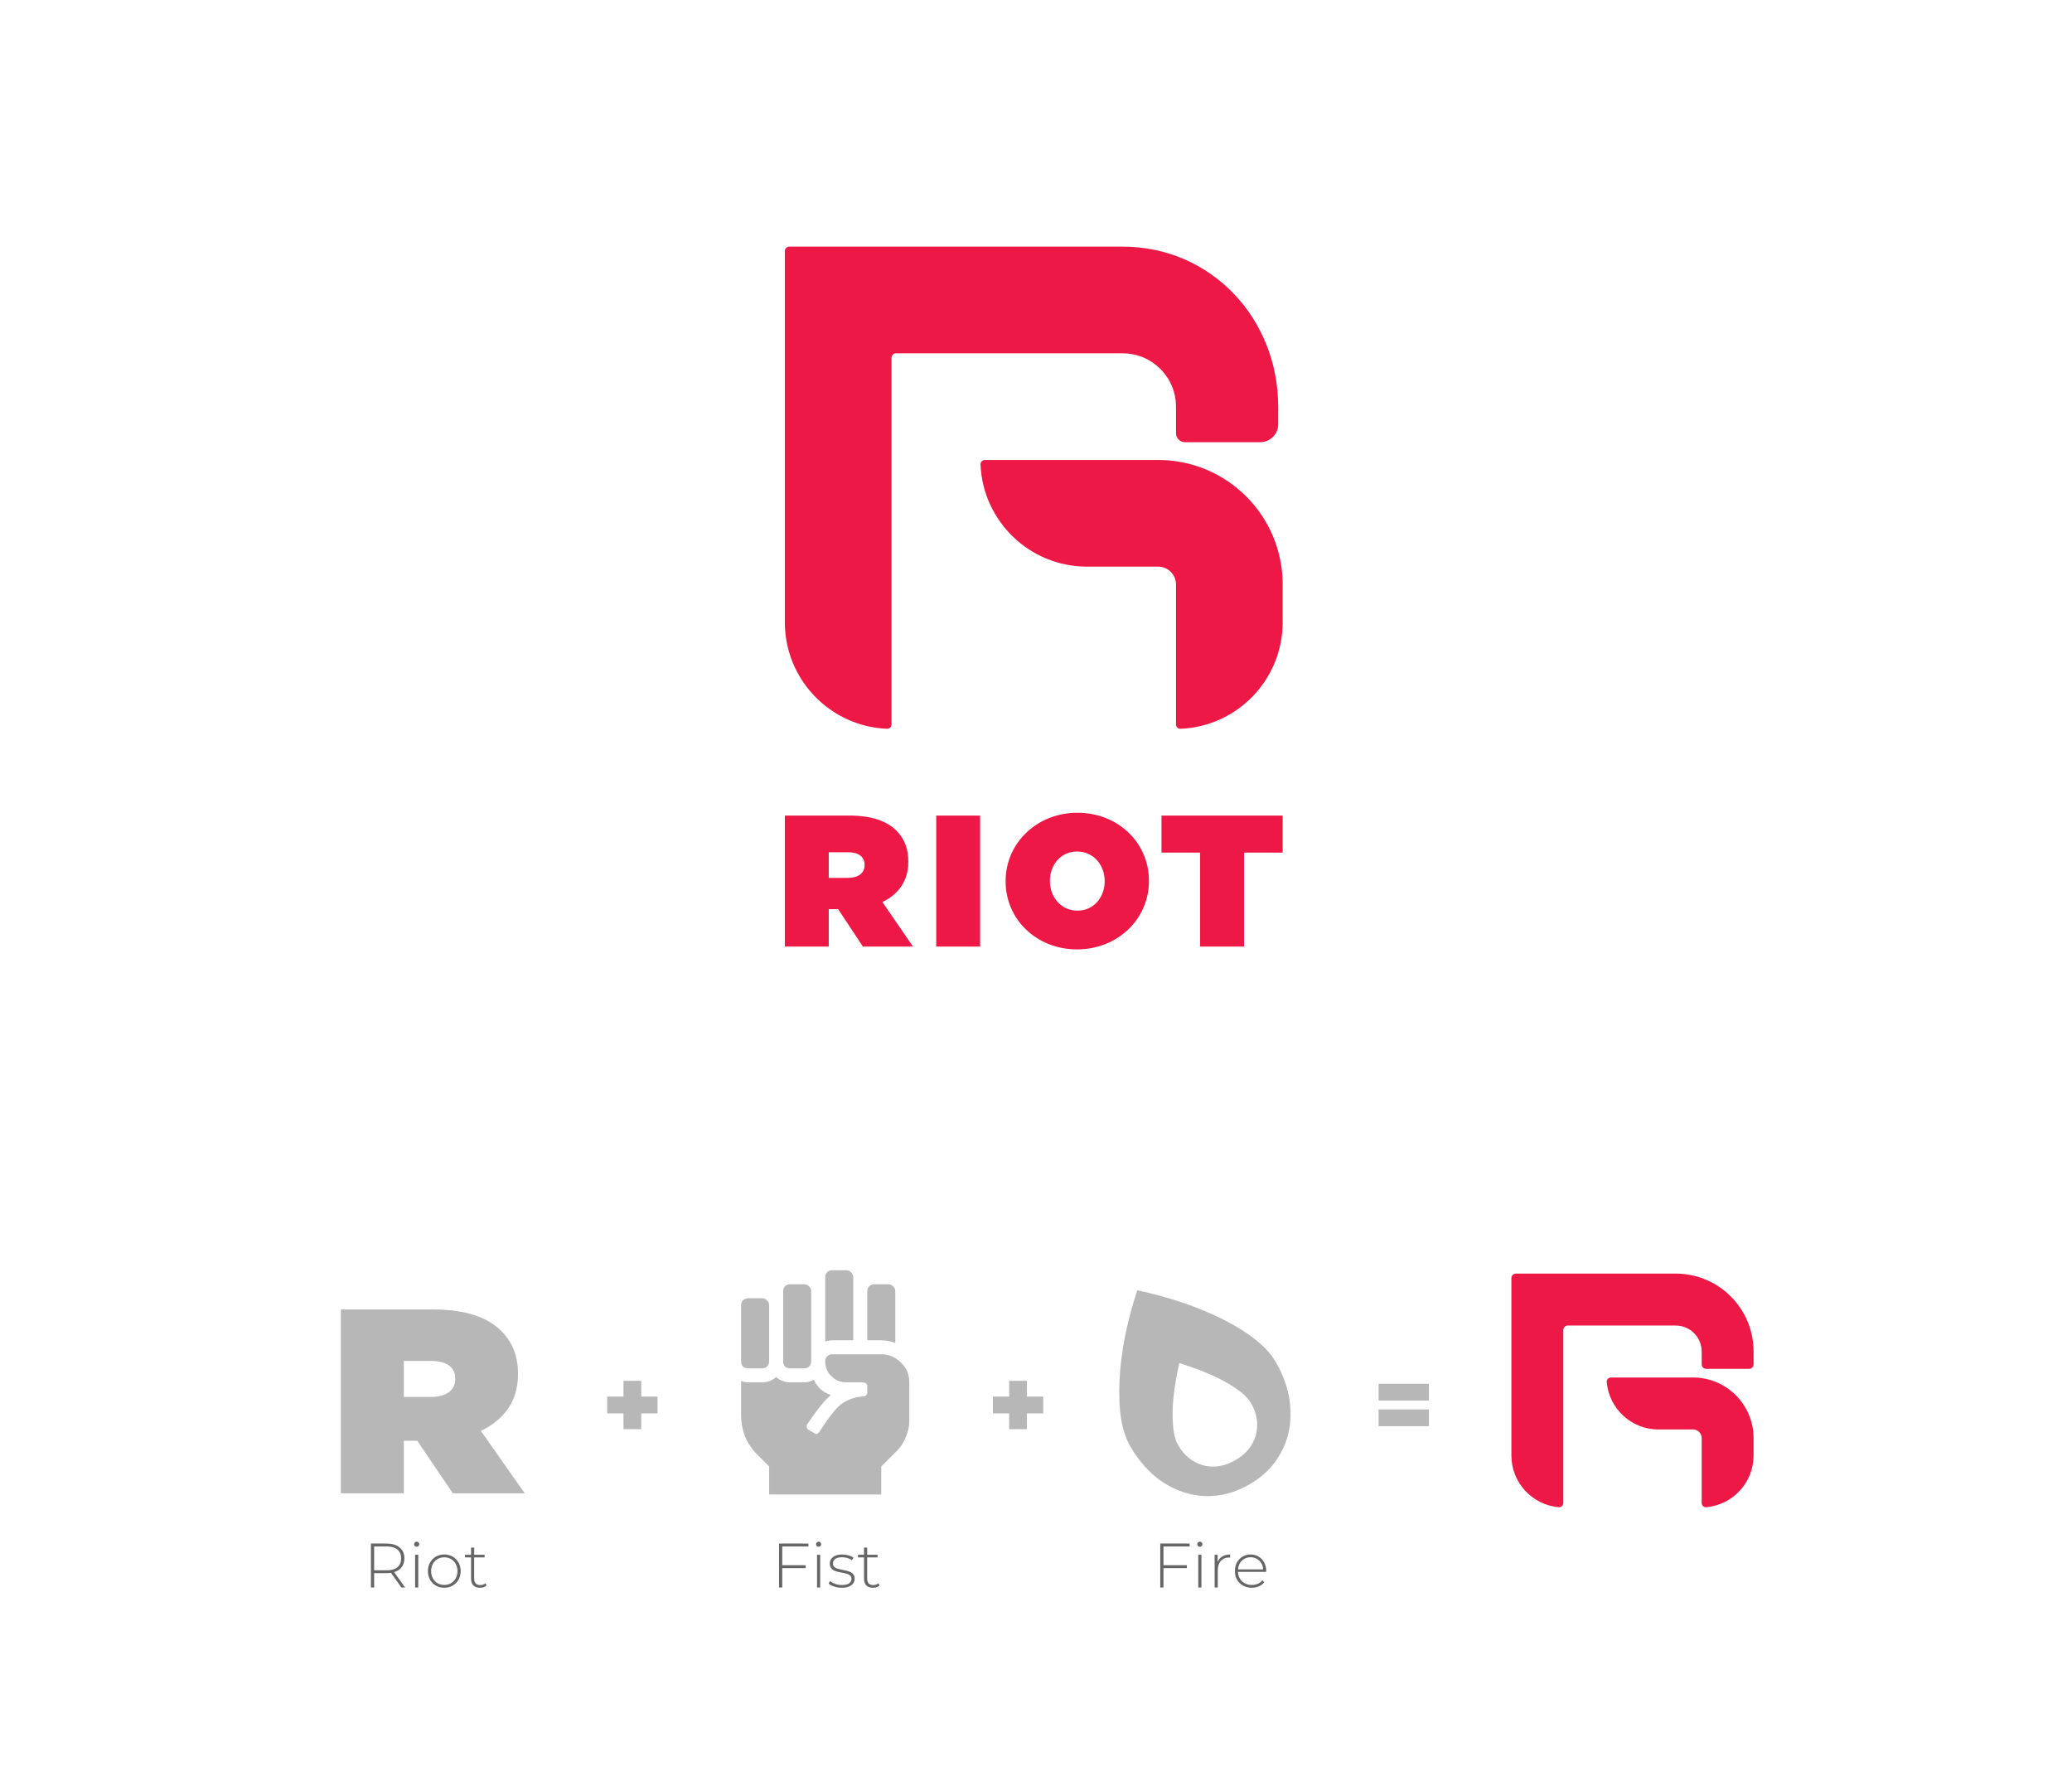 <svg width="462" height="395" viewBox="0 0 462 395" fill="none" xmlns="http://www.w3.org/2000/svg">
<rect width="462" height="395" fill="white"/>
<path d="M337 285C337 284.448 337.448 284 338 284H373.643C383.229 284 391 291.781 391 301.379V304.241C391 304.794 390.552 305.241 390 305.241H380.429C379.876 305.241 379.429 304.794 379.429 304.241V301.379C379.429 298.18 376.838 295.586 373.643 295.586H349.571C349.019 295.586 348.571 296.034 348.571 296.586V335.138C348.571 335.69 348.122 336.142 347.572 336.095C341.649 335.588 337 330.613 337 324.552V285Z" fill="#ED1846"/>
<path d="M359.214 307.172C358.662 307.172 358.21 307.622 358.257 308.172C358.763 314.103 363.731 318.759 369.786 318.759H377.5C378.565 318.759 379.429 319.623 379.429 320.69V335.138C379.429 335.69 379.878 336.142 380.428 336.095C386.351 335.588 391 330.613 391 324.552V320.69C391 313.224 384.956 307.172 377.5 307.172H359.214Z" fill="#ED1846"/>
<path d="M146.609 315.17H142.979V318.69H139.019V315.17H135.389V311.43H139.019V307.91H142.979V311.43H146.609V315.17Z" fill="#B7B7B7"/>
<path d="M190.25 298.875V284.812C190.25 284.357 190.087 283.999 189.762 283.738C189.501 283.413 189.143 283.25 188.688 283.25H185.562C185.107 283.25 184.716 283.413 184.391 283.738C184.13 283.999 184 284.357 184 284.812V299.168C184.521 298.973 185.042 298.875 185.562 298.875H190.25ZM202.75 308.25C202.75 306.492 202.132 305.027 200.895 303.855C199.658 302.618 198.193 302 196.5 302H185.562C185.107 302 184.716 302.163 184.391 302.488C184.13 302.749 184 303.107 184 303.562C184 304.865 184.456 305.971 185.367 306.883C186.279 307.794 187.385 308.25 188.688 308.25H192.105C192.952 308.25 193.375 308.51 193.375 309.031V310.594C193.375 310.789 193.277 310.984 193.082 311.18C192.952 311.31 192.789 311.375 192.594 311.375C190.576 311.505 188.85 312.124 187.418 313.23C186.311 314.142 184.911 315.9 183.219 318.504L182.633 319.383C182.503 319.578 182.307 319.708 182.047 319.773C181.852 319.773 181.689 319.708 181.559 319.578L180.191 318.797C180.061 318.667 179.964 318.504 179.898 318.309C179.833 318.048 179.866 317.82 179.996 317.625L180.582 316.746C182.34 314.142 183.902 312.254 185.27 311.082C183.512 310.496 182.242 309.357 181.461 307.664C180.745 308.055 180.029 308.25 179.312 308.25H176.188C175.016 308.25 173.974 307.859 173.062 307.078C172.151 307.859 171.109 308.25 169.938 308.25H166.812C166.292 308.25 165.771 308.152 165.25 307.957V315.574C165.25 317.202 165.543 318.797 166.129 320.359C166.78 321.857 167.691 323.191 168.863 324.363L171.5 327V333.25H196.5V327L200.016 323.484C200.862 322.638 201.513 321.629 201.969 320.457C202.49 319.285 202.75 318.081 202.75 316.844V308.25ZM199.625 299.461V287.938C199.625 287.482 199.462 287.124 199.137 286.863C198.876 286.538 198.518 286.375 198.062 286.375H194.938C194.482 286.375 194.091 286.538 193.766 286.863C193.505 287.124 193.375 287.482 193.375 287.938V298.875H196.5C197.477 298.875 198.518 299.07 199.625 299.461ZM166.812 305.125H169.938C170.393 305.125 170.751 304.995 171.012 304.734C171.337 304.409 171.5 304.018 171.5 303.562V291.062C171.5 290.607 171.337 290.249 171.012 289.988C170.751 289.663 170.393 289.5 169.938 289.5H166.812C166.357 289.5 165.966 289.663 165.641 289.988C165.38 290.249 165.25 290.607 165.25 291.062V303.562C165.25 304.018 165.38 304.409 165.641 304.734C165.966 304.995 166.357 305.125 166.812 305.125ZM176.188 305.125H179.312C179.768 305.125 180.126 304.995 180.387 304.734C180.712 304.409 180.875 304.018 180.875 303.562V287.938C180.875 287.482 180.712 287.124 180.387 286.863C180.126 286.538 179.768 286.375 179.312 286.375H176.188C175.732 286.375 175.341 286.538 175.016 286.863C174.755 287.124 174.625 287.482 174.625 287.938V303.562C174.625 304.018 174.755 304.409 175.016 304.734C175.341 304.995 175.732 305.125 176.188 305.125Z" fill="#B7B7B7"/>
<path d="M232.609 315.17H228.979V318.69H225.019V315.17H221.389V311.43H225.019V307.91H228.979V311.43H232.609V315.17Z" fill="#B7B7B7"/>
<path d="M253.579 287.717C251.237 294.857 249.918 301.558 249.623 307.817C249.313 314.311 250.102 319.193 251.99 322.463C254.008 325.959 256.475 328.669 259.391 330.594C262.363 332.487 265.501 333.495 268.804 333.617C272.164 333.707 275.422 332.841 278.579 331.018C281.737 329.195 284.088 326.822 285.634 323.9C287.236 320.946 287.932 317.725 287.723 314.237C287.57 310.717 286.484 307.209 284.466 303.713C282.578 300.443 278.744 297.319 272.965 294.341C267.34 291.499 260.878 289.291 253.579 287.717ZM275.454 325.605C273.086 326.972 270.718 327.362 268.349 326.775C265.948 326.132 264.064 324.626 262.697 322.258C262.046 321.131 261.659 319.55 261.537 317.515C261.239 314.004 261.711 309.483 262.954 303.954C268.364 305.642 272.515 307.493 275.407 309.507C277.108 310.63 278.284 311.756 278.935 312.883C280.302 315.251 280.664 317.636 280.02 320.037C279.345 322.382 277.823 324.238 275.454 325.605Z" fill="#B7B7B7"/>
<path d="M307.389 308.57H318.609V312.31H307.389V308.57ZM307.389 314.29H318.609V318.03H307.389V314.29Z" fill="#B7B7B7"/>
<path d="M115.5 306.526V306.409C115.5 302.192 114.179 299.146 111.658 296.686C108.717 293.816 103.974 292 96.531 292H76V333H90.047V321.286H93.049L100.972 333H117L107.215 319.061C112.318 316.659 115.5 312.5 115.5 306.526ZM101.513 307.522C101.513 310.041 99.472 311.504 96.11 311.504H90.047V303.48H96.171C99.412 303.48 101.513 304.769 101.513 307.405V307.522Z" fill="#B7B7B7"/>
<path d="M174.422 344.844V349.03H179.644V349.674H174.422V354H173.708V344.2H180.26V344.844H174.422ZM182.179 346.692H182.879V354H182.179V346.692ZM182.529 344.914C182.371 344.914 182.235 344.863 182.123 344.76C182.011 344.648 181.955 344.513 181.955 344.354C181.955 344.195 182.011 344.06 182.123 343.948C182.235 343.836 182.371 343.78 182.529 343.78C182.688 343.78 182.823 343.836 182.935 343.948C183.047 344.051 183.103 344.181 183.103 344.34C183.103 344.499 183.047 344.634 182.935 344.746C182.823 344.858 182.688 344.914 182.529 344.914ZM187.678 354.056C187.09 354.056 186.53 353.967 185.998 353.79C185.466 353.613 185.05 353.389 184.752 353.118L185.074 352.558C185.372 352.81 185.755 353.02 186.222 353.188C186.698 353.356 187.192 353.44 187.706 353.44C188.443 353.44 188.984 353.319 189.33 353.076C189.684 352.833 189.862 352.497 189.862 352.068C189.862 351.76 189.764 351.517 189.568 351.34C189.381 351.163 189.148 351.032 188.868 350.948C188.588 350.864 188.2 350.775 187.706 350.682C187.127 350.579 186.66 350.467 186.306 350.346C185.951 350.225 185.648 350.029 185.396 349.758C185.144 349.487 185.018 349.114 185.018 348.638C185.018 348.059 185.256 347.583 185.732 347.21C186.217 346.827 186.903 346.636 187.79 346.636C188.256 346.636 188.718 346.701 189.176 346.832C189.633 346.963 190.006 347.135 190.296 347.35L189.974 347.91C189.675 347.695 189.334 347.532 188.952 347.42C188.569 347.308 188.177 347.252 187.776 347.252C187.094 347.252 186.581 347.378 186.236 347.63C185.89 347.882 185.718 348.213 185.718 348.624C185.718 348.951 185.816 349.207 186.012 349.394C186.208 349.571 186.446 349.707 186.726 349.8C187.015 349.884 187.416 349.977 187.93 350.08C188.499 350.183 188.956 350.295 189.302 350.416C189.656 350.528 189.955 350.715 190.198 350.976C190.44 351.237 190.562 351.597 190.562 352.054C190.562 352.661 190.31 353.146 189.806 353.51C189.302 353.874 188.592 354.056 187.678 354.056ZM196.141 353.538C195.964 353.706 195.74 353.837 195.469 353.93C195.208 354.014 194.933 354.056 194.643 354.056C194.009 354.056 193.519 353.883 193.173 353.538C192.828 353.183 192.655 352.693 192.655 352.068V347.294H191.311V346.692H192.655V345.096H193.355V346.692H195.679V347.294H193.355V351.998C193.355 352.474 193.467 352.838 193.691 353.09C193.925 353.333 194.265 353.454 194.713 353.454C195.171 353.454 195.549 353.319 195.847 353.048L196.141 353.538Z" fill="#666666"/>
<path d="M89.512 354L87.174 350.724C86.829 350.771 86.511 350.794 86.222 350.794H83.422V354H82.708V344.2H86.222C87.454 344.2 88.42 344.494 89.12 345.082C89.82 345.661 90.17 346.468 90.17 347.504C90.17 348.279 89.969 348.932 89.568 349.464C89.176 349.987 88.611 350.355 87.874 350.57L90.324 354H89.512ZM86.222 350.164C87.267 350.164 88.065 349.935 88.616 349.478C89.167 349.011 89.442 348.353 89.442 347.504C89.442 346.655 89.167 346.001 88.616 345.544C88.065 345.077 87.267 344.844 86.222 344.844H83.422V350.164H86.222ZM92.56 346.692H93.26V354H92.56V346.692ZM92.91 344.914C92.751 344.914 92.616 344.863 92.504 344.76C92.392 344.648 92.336 344.513 92.336 344.354C92.336 344.195 92.392 344.06 92.504 343.948C92.616 343.836 92.751 343.78 92.91 343.78C93.069 343.78 93.204 343.836 93.316 343.948C93.428 344.051 93.484 344.181 93.484 344.34C93.484 344.499 93.428 344.634 93.316 344.746C93.204 344.858 93.069 344.914 92.91 344.914ZM99.067 354.056C98.376 354.056 97.751 353.897 97.191 353.58C96.64 353.263 96.206 352.824 95.889 352.264C95.571 351.695 95.413 351.055 95.413 350.346C95.413 349.637 95.571 349.002 95.889 348.442C96.206 347.873 96.64 347.429 97.191 347.112C97.751 346.795 98.376 346.636 99.067 346.636C99.757 346.636 100.378 346.795 100.929 347.112C101.489 347.429 101.927 347.873 102.245 348.442C102.562 349.002 102.721 349.637 102.721 350.346C102.721 351.055 102.562 351.695 102.245 352.264C101.927 352.824 101.489 353.263 100.929 353.58C100.378 353.897 99.757 354.056 99.067 354.056ZM99.067 353.426C99.627 353.426 100.126 353.295 100.565 353.034C101.013 352.773 101.363 352.409 101.615 351.942C101.876 351.475 102.007 350.943 102.007 350.346C102.007 349.749 101.876 349.217 101.615 348.75C101.363 348.283 101.013 347.919 100.565 347.658C100.126 347.397 99.627 347.266 99.067 347.266C98.507 347.266 98.003 347.397 97.555 347.658C97.116 347.919 96.766 348.283 96.505 348.75C96.253 349.217 96.127 349.749 96.127 350.346C96.127 350.943 96.253 351.475 96.505 351.942C96.766 352.409 97.116 352.773 97.555 353.034C98.003 353.295 98.507 353.426 99.067 353.426ZM108.518 353.538C108.341 353.706 108.117 353.837 107.846 353.93C107.585 354.014 107.31 354.056 107.02 354.056C106.386 354.056 105.896 353.883 105.55 353.538C105.205 353.183 105.032 352.693 105.032 352.068V347.294H103.688V346.692H105.032V345.096H105.732V346.692H108.056V347.294H105.732V351.998C105.732 352.474 105.844 352.838 106.068 353.09C106.302 353.333 106.642 353.454 107.09 353.454C107.548 353.454 107.926 353.319 108.224 353.048L108.518 353.538Z" fill="#666666"/>
<path d="M259.422 344.844V349.03H264.644V349.674H259.422V354H258.708V344.2H265.26V344.844H259.422ZM267.179 346.692H267.879V354H267.179V346.692ZM267.529 344.914C267.371 344.914 267.235 344.863 267.123 344.76C267.011 344.648 266.955 344.513 266.955 344.354C266.955 344.195 267.011 344.06 267.123 343.948C267.235 343.836 267.371 343.78 267.529 343.78C267.688 343.78 267.823 343.836 267.935 343.948C268.047 344.051 268.103 344.181 268.103 344.34C268.103 344.499 268.047 344.634 267.935 344.746C267.823 344.858 267.688 344.914 267.529 344.914ZM271.502 348.288C271.726 347.756 272.076 347.35 272.552 347.07C273.028 346.781 273.606 346.636 274.288 346.636V347.322L274.12 347.308C273.308 347.308 272.673 347.565 272.216 348.078C271.758 348.582 271.53 349.287 271.53 350.192V354H270.83V346.692H271.502V348.288ZM282.322 350.514H276.036C276.055 351.083 276.199 351.592 276.47 352.04C276.741 352.479 277.105 352.819 277.562 353.062C278.029 353.305 278.551 353.426 279.13 353.426C279.606 353.426 280.045 353.342 280.446 353.174C280.857 352.997 281.197 352.74 281.468 352.404L281.874 352.866C281.557 353.249 281.155 353.543 280.67 353.748C280.194 353.953 279.676 354.056 279.116 354.056C278.388 354.056 277.739 353.897 277.17 353.58C276.601 353.263 276.153 352.824 275.826 352.264C275.509 351.704 275.35 351.065 275.35 350.346C275.35 349.637 275.499 349.002 275.798 348.442C276.106 347.873 276.526 347.429 277.058 347.112C277.59 346.795 278.187 346.636 278.85 346.636C279.513 346.636 280.105 346.795 280.628 347.112C281.16 347.42 281.575 347.854 281.874 348.414C282.182 348.974 282.336 349.609 282.336 350.318L282.322 350.514ZM278.85 347.252C278.337 347.252 277.875 347.369 277.464 347.602C277.053 347.826 276.722 348.148 276.47 348.568C276.227 348.979 276.087 349.445 276.05 349.968H281.65C281.622 349.445 281.482 348.979 281.23 348.568C280.978 348.157 280.647 347.835 280.236 347.602C279.825 347.369 279.363 347.252 278.85 347.252Z" fill="#666666"/>
<rect width="171" height="217" transform="translate(145 25)" fill="white"/>
<path d="M202.524 192.214V192.13C202.524 189.125 201.603 186.954 199.847 185.201C197.797 183.156 194.493 181.862 189.306 181.862H175V211.08H184.788V202.732H186.88L192.401 211.08H203.569L196.751 201.146C200.306 199.435 202.524 196.471 202.524 192.214ZM192.778 192.923C192.778 194.718 191.355 195.761 189.013 195.761H184.788V190.042H189.055C191.314 190.042 192.778 190.961 192.778 192.84V192.923ZM208.752 211.08H218.539V181.862H208.752L208.752 211.08ZM240.245 181.235C231.211 181.235 224.225 187.997 224.225 196.471V196.554C224.225 205.027 231.127 211.706 240.162 211.706C249.197 211.706 256.182 204.944 256.182 196.471V196.387C256.182 187.914 249.281 181.235 240.245 181.235ZM246.311 196.554C246.311 199.977 243.969 203.066 240.245 203.065C236.481 203.065 234.097 199.935 234.097 196.471V196.387C234.097 192.965 236.439 189.876 240.162 189.876C243.927 189.876 246.311 193.006 246.311 196.471V196.554ZM258.979 181.862V190.127H267.596V211.08H277.383V190.127H286V181.862L258.979 181.862Z" fill="#ED1846"/>
<path d="M175 56C175 55.448 175.448 55 176 55L250.321 55C270.026 55 285 70.974 285 90.679V94.607C285 96.816 283.209 98.607 281 98.607H264.214C263.11 98.607 262.214 97.712 262.214 96.607V90.679C262.214 84.11 256.89 78.786 250.321 78.786H199.786C199.233 78.786 198.786 79.233 198.786 79.786V161.536C198.786 162.088 198.337 162.538 197.785 162.515C185.113 161.991 175 151.551 175 138.75V56Z" fill="#ED1846"/>
<path d="M219.607 102.571C219.055 102.571 218.605 103.02 218.628 103.572C219.152 116.245 229.592 126.357 242.393 126.357H258.25C260.439 126.357 262.214 128.132 262.214 130.321V161.536C262.214 162.088 262.663 162.538 263.215 162.515C275.887 161.991 286 151.551 286 138.75V130.321C286 114.996 273.576 102.571 258.25 102.571H219.607Z" fill="#ED1846"/>
</svg>
